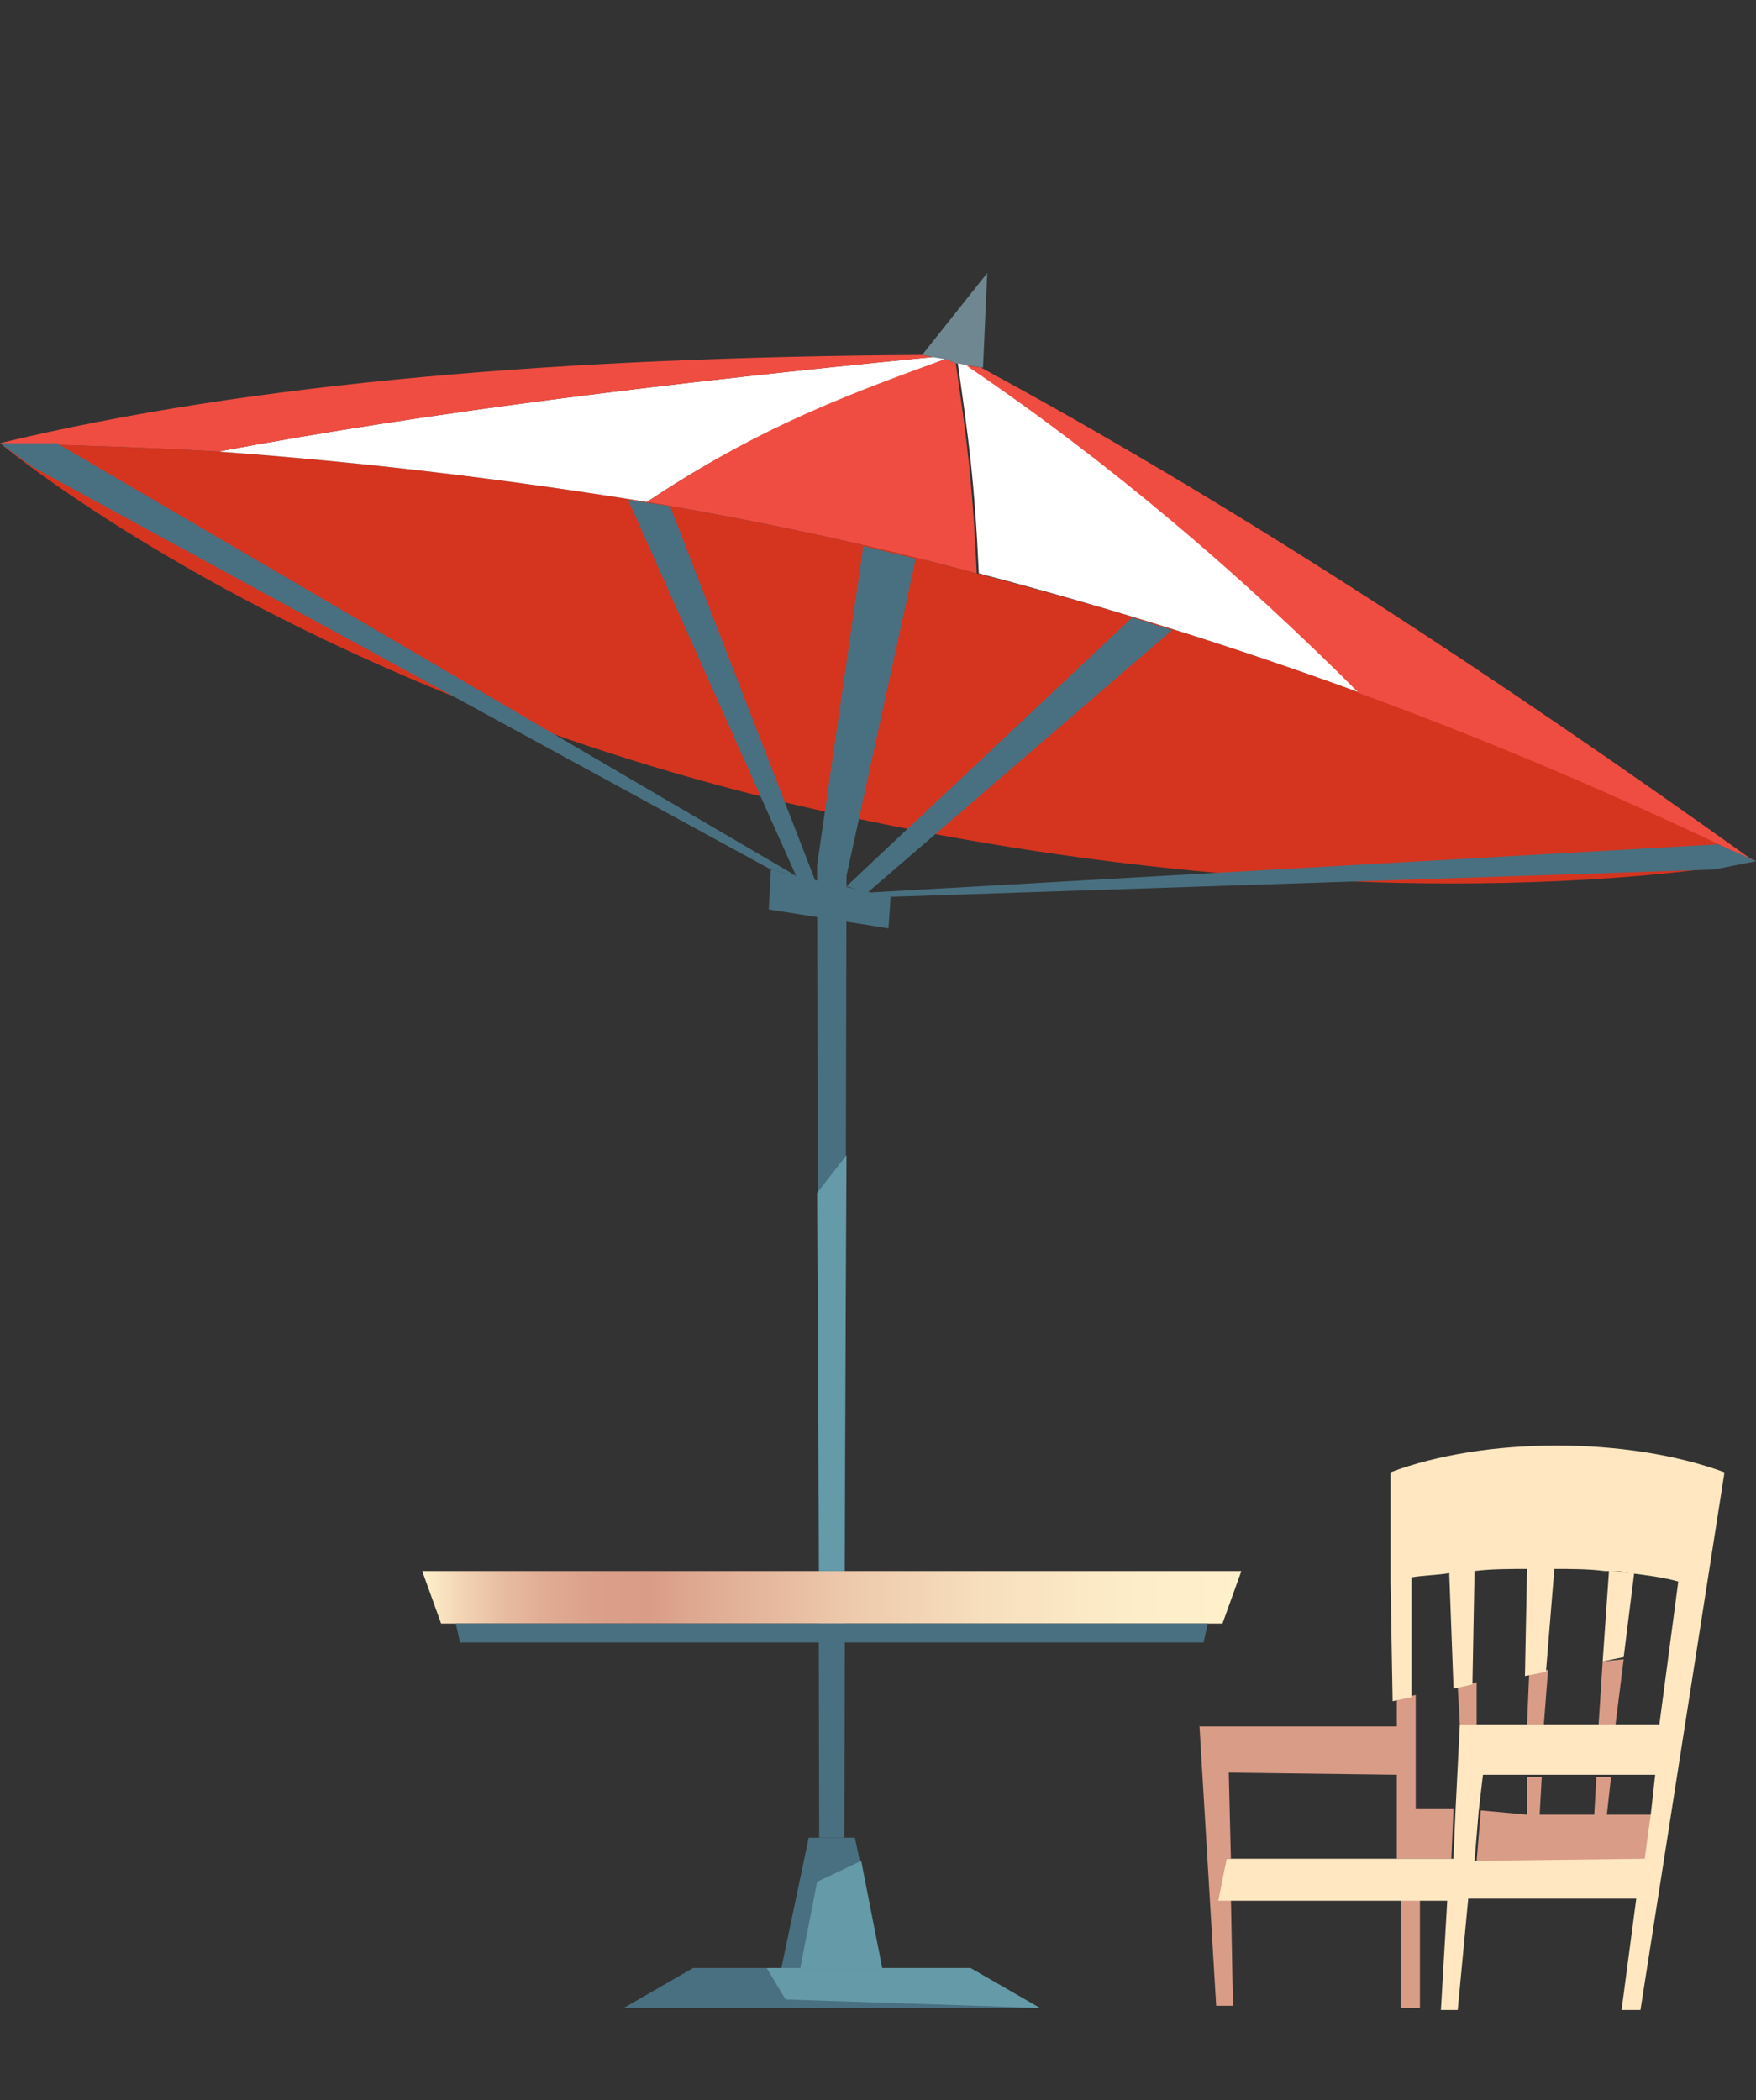 <?xml version="1.0" encoding="utf-8"?>
<!-- Generator: Adobe Illustrator 24.0.0, SVG Export Plug-In . SVG Version: 6.00 Build 0)  -->
<svg version="1.1" id="Layer_1" xmlns="http://www.w3.org/2000/svg" xmlns:xlink="http://www.w3.org/1999/xlink" x="0px" y="0px"
	 viewBox="0 0 83.6 100" style="enable-background:new 0 0 83.6 100;" xml:space="preserve">
<rect x="0" y="0" width="83.6" height="100" fill="#333333" stroke="none"/>
<style type="text/css">
	.st0{fill:#D99C87;}
	.st1{fill:#FEE7C1;}
	.st2{fill:#6E8791;}
	.st3{fill:#D5341F;}
	.st4{fill:#FFFFFF;}
	.st5{fill:#EF4D41;}
	.st6{fill:#497080;}
	.st7{fill:url(#SVGID_1_);}
	.st8{fill:#659AA8;}
</style>
<path class="st0" d="M67.5,95.6h-0.8l0-5.2h0.9V95.6z M70.5,86.2l-0.2,2.4h8.1l0.3-2.2l-2.2,0l0.2-1.8l-0.7,0l-0.1,1.8l-2.6,0
	l0.1-1.8h0h-0.7l0,1.8L70.5,86.2z M76.3,79.1l-0.2,3.1h0.8l0.4-3.2L76.3,79.1z M72.8,79.7l-0.1,2.4h0.8l0.2-2.6L72.8,79.7z
	 M69.4,80.3l0.1,1.8h0.8l0-2L69.4,80.3z M57.1,82.1l0.8,13.4h0.8l-0.1-5.2h-0.4l0.2-1.8h0.2l-0.1-4.1l8,0.1l0,4h2.6v-0.1l0.1-2.3
	l-1.8,0v-5.4l-0.9,0.2l0,1.3H57.1z"/>
<path class="st1" d="M76.3,79.1l0.3-4.3c0.4,0,0.8,0.1,1.2,0.1l-0.5,4L76.3,79.1z M58.4,88.5h0.2h8h2.6v-0.1l0.1-2.3h0l0.2-4h0h0.8
	h2.4h0.8h2.5h0.8h2.2l0.9-6.8c-0.7-0.2-1.5-0.3-2.3-0.4c-0.4-0.1-0.8-0.1-1.2-0.1v0c-0.8-0.1-1.6-0.1-2.4-0.1l-0.4,4.9l-1,0.2
	l0.1-5.1c-0.8,0-1.7,0-2.5,0.1l-0.1,5.4l-0.9,0.2l-0.2-5.4v-0.1c-0.6,0.1-1.2,0.1-1.8,0.2v5.7l-0.9,0.2l-0.1-5.7v-5.2
	c4.5-1.7,11.3-1.7,15.9,0l-4,25.6h-0.9l0.7-5.3h-8l-0.5,5.3h-0.8l0.3-5.2h-1.6h-0.9h-8h-0.4L58.4,88.5z M78.3,88.5l0.3-2.2l0.2-1.8
	l-2.9,0l-2.6,0h0l-2.7,0l-0.2,1.7l-0.2,2.4L78.3,88.5L78.3,88.5z"/>
<g>
	<g>
		<polygon class="st2" points="46.7,17.5 46.1,17.4 45.5,17.3 45,17.1 44.4,17 44.4,17 43.9,16.9 43.9,16.9 47,13 46.8,17.5 		"/>
		<path class="st3" d="M83.6,41c0,0-17.5,3.5-43.6-2.2C14.5,33.3,0,21.1,0,21.1c3.5,0.1,7,0.2,10.4,0.4c6.9,0.5,13.6,1.3,20.4,2.4
			c5.3,0.9,10.5,2,15.7,3.4v0c6.2,1.6,12.3,3.5,18.3,5.7C71.1,35.3,77.4,38,83.6,41z"/>
		<g>
			<path class="st4" d="M64.8,33c-5.7-5.7-11.9-11-18.7-15.6l-0.5-0.1c0.5,3.5,0.8,5.6,1,10v0C52.7,28.9,58.8,30.8,64.8,33z"/>
			<path class="st4" d="M44.4,17c-12.3,1.2-23.9,2.6-34,4.5c6.9,0.5,13.6,1.3,20.4,2.4c4.8-3.2,8.6-4.7,14.2-6.8L44.4,17
				C44.4,17,44.4,17,44.4,17z"/>
		</g>
		<g>
			<path class="st5" d="M46.7,17.5l-0.7-0.1c6.8,4.6,13,9.9,18.7,15.6c6.3,2.3,12.6,5,18.8,8C71.2,32.2,58.9,24.1,46.7,17.5z"/>
			<path class="st5" d="M45,17.1c-5.6,2-9.4,3.6-14.2,6.8c5.3,0.9,10.5,2,15.7,3.4c-0.2-4.4-0.5-6.6-1-10L45,17.1z"/>
			<path class="st5" d="M43.9,16.9L43.9,16.9C27,17,12,18.2,0,21.1c3.5,0.1,7,0.2,10.4,0.4c10.1-1.9,21.7-3.3,34-4.5L43.9,16.9z"/>
		</g>
	</g>
	<polygon class="st6" points="46.2,93.7 33,93.7 29.7,95.6 49.5,95.6 	"/>
	<polygon class="st6" points="40.7,87.5 38.5,87.5 37.2,93.7 42,93.7 	"/>
	<g>
		<g id="XMLID_1_">
			<g>
				<polygon class="st6" points="43.6,26.6 40.3,41.7 40.2,87.5 39,87.5 38.9,41.2 41.1,26 				"/>
			</g>
		</g>
		<g>
			<polygon class="st6" points="2.7,21.1 0,21.1 1.5,22.2 36.7,41.4 37.9,41.7 			"/>
			<polygon class="st6" points="81.8,40.2 41.3,42.5 42.4,42.7 81.6,41.4 83.6,41 			"/>
			<polygon class="st6" points="53.9,29.4 40.3,42.2 41.3,42.5 55.8,30 			"/>
			<polygon class="st6" points="31.9,24.1 29.9,23.8 37.9,41.7 37.9,41.7 36.7,41.4 36.6,43.3 42.3,44.2 42.4,42.7 38.8,41.9 			"/>
		</g>
	</g>
	
		<linearGradient id="SVGID_1_" gradientUnits="userSpaceOnUse" x1="-105.222" y1="25.91" x2="-66.272" y2="25.91" gradientTransform="matrix(1 0 0 -1 125.352 102)">
		<stop  offset="0" style="stop-color:#FFF1CC"/>
		<stop  offset="4.200000e-02" style="stop-color:#F4D7B7"/>
		<stop  offset="9.640000e-02" style="stop-color:#E8BDA2"/>
		<stop  offset="0.152" style="stop-color:#E0AB93"/>
		<stop  offset="0.21" style="stop-color:#DBA08A"/>
		<stop  offset="0.274" style="stop-color:#D99C87"/>
		<stop  offset="0.341" style="stop-color:#DFAA92"/>
		<stop  offset="0.517" style="stop-color:#EDC9AB"/>
		<stop  offset="0.689" style="stop-color:#F7DFBD"/>
		<stop  offset="0.853" style="stop-color:#FDECC8"/>
		<stop  offset="1" style="stop-color:#FFF1CC"/>
	</linearGradient>
	<polygon class="st7" points="58.2,77.3 21,77.3 20.1,74.8 59.1,74.8 	"/>
	<polygon class="st6" points="57.3,78.2 21.9,78.2 21.7,77.3 57.5,77.3 	"/>
	<polygon class="st8" points="40.3,55 38.9,56.8 39,74.8 40.2,74.8 	"/>
	<polygon class="st8" points="41,88.6 38.9,89.6 38.1,93.7 42,93.7 	"/>
	<polygon class="st8" points="36.5,93.7 37.4,95.2 49.5,95.6 46.2,93.7 	"/>
</g>
</svg>

